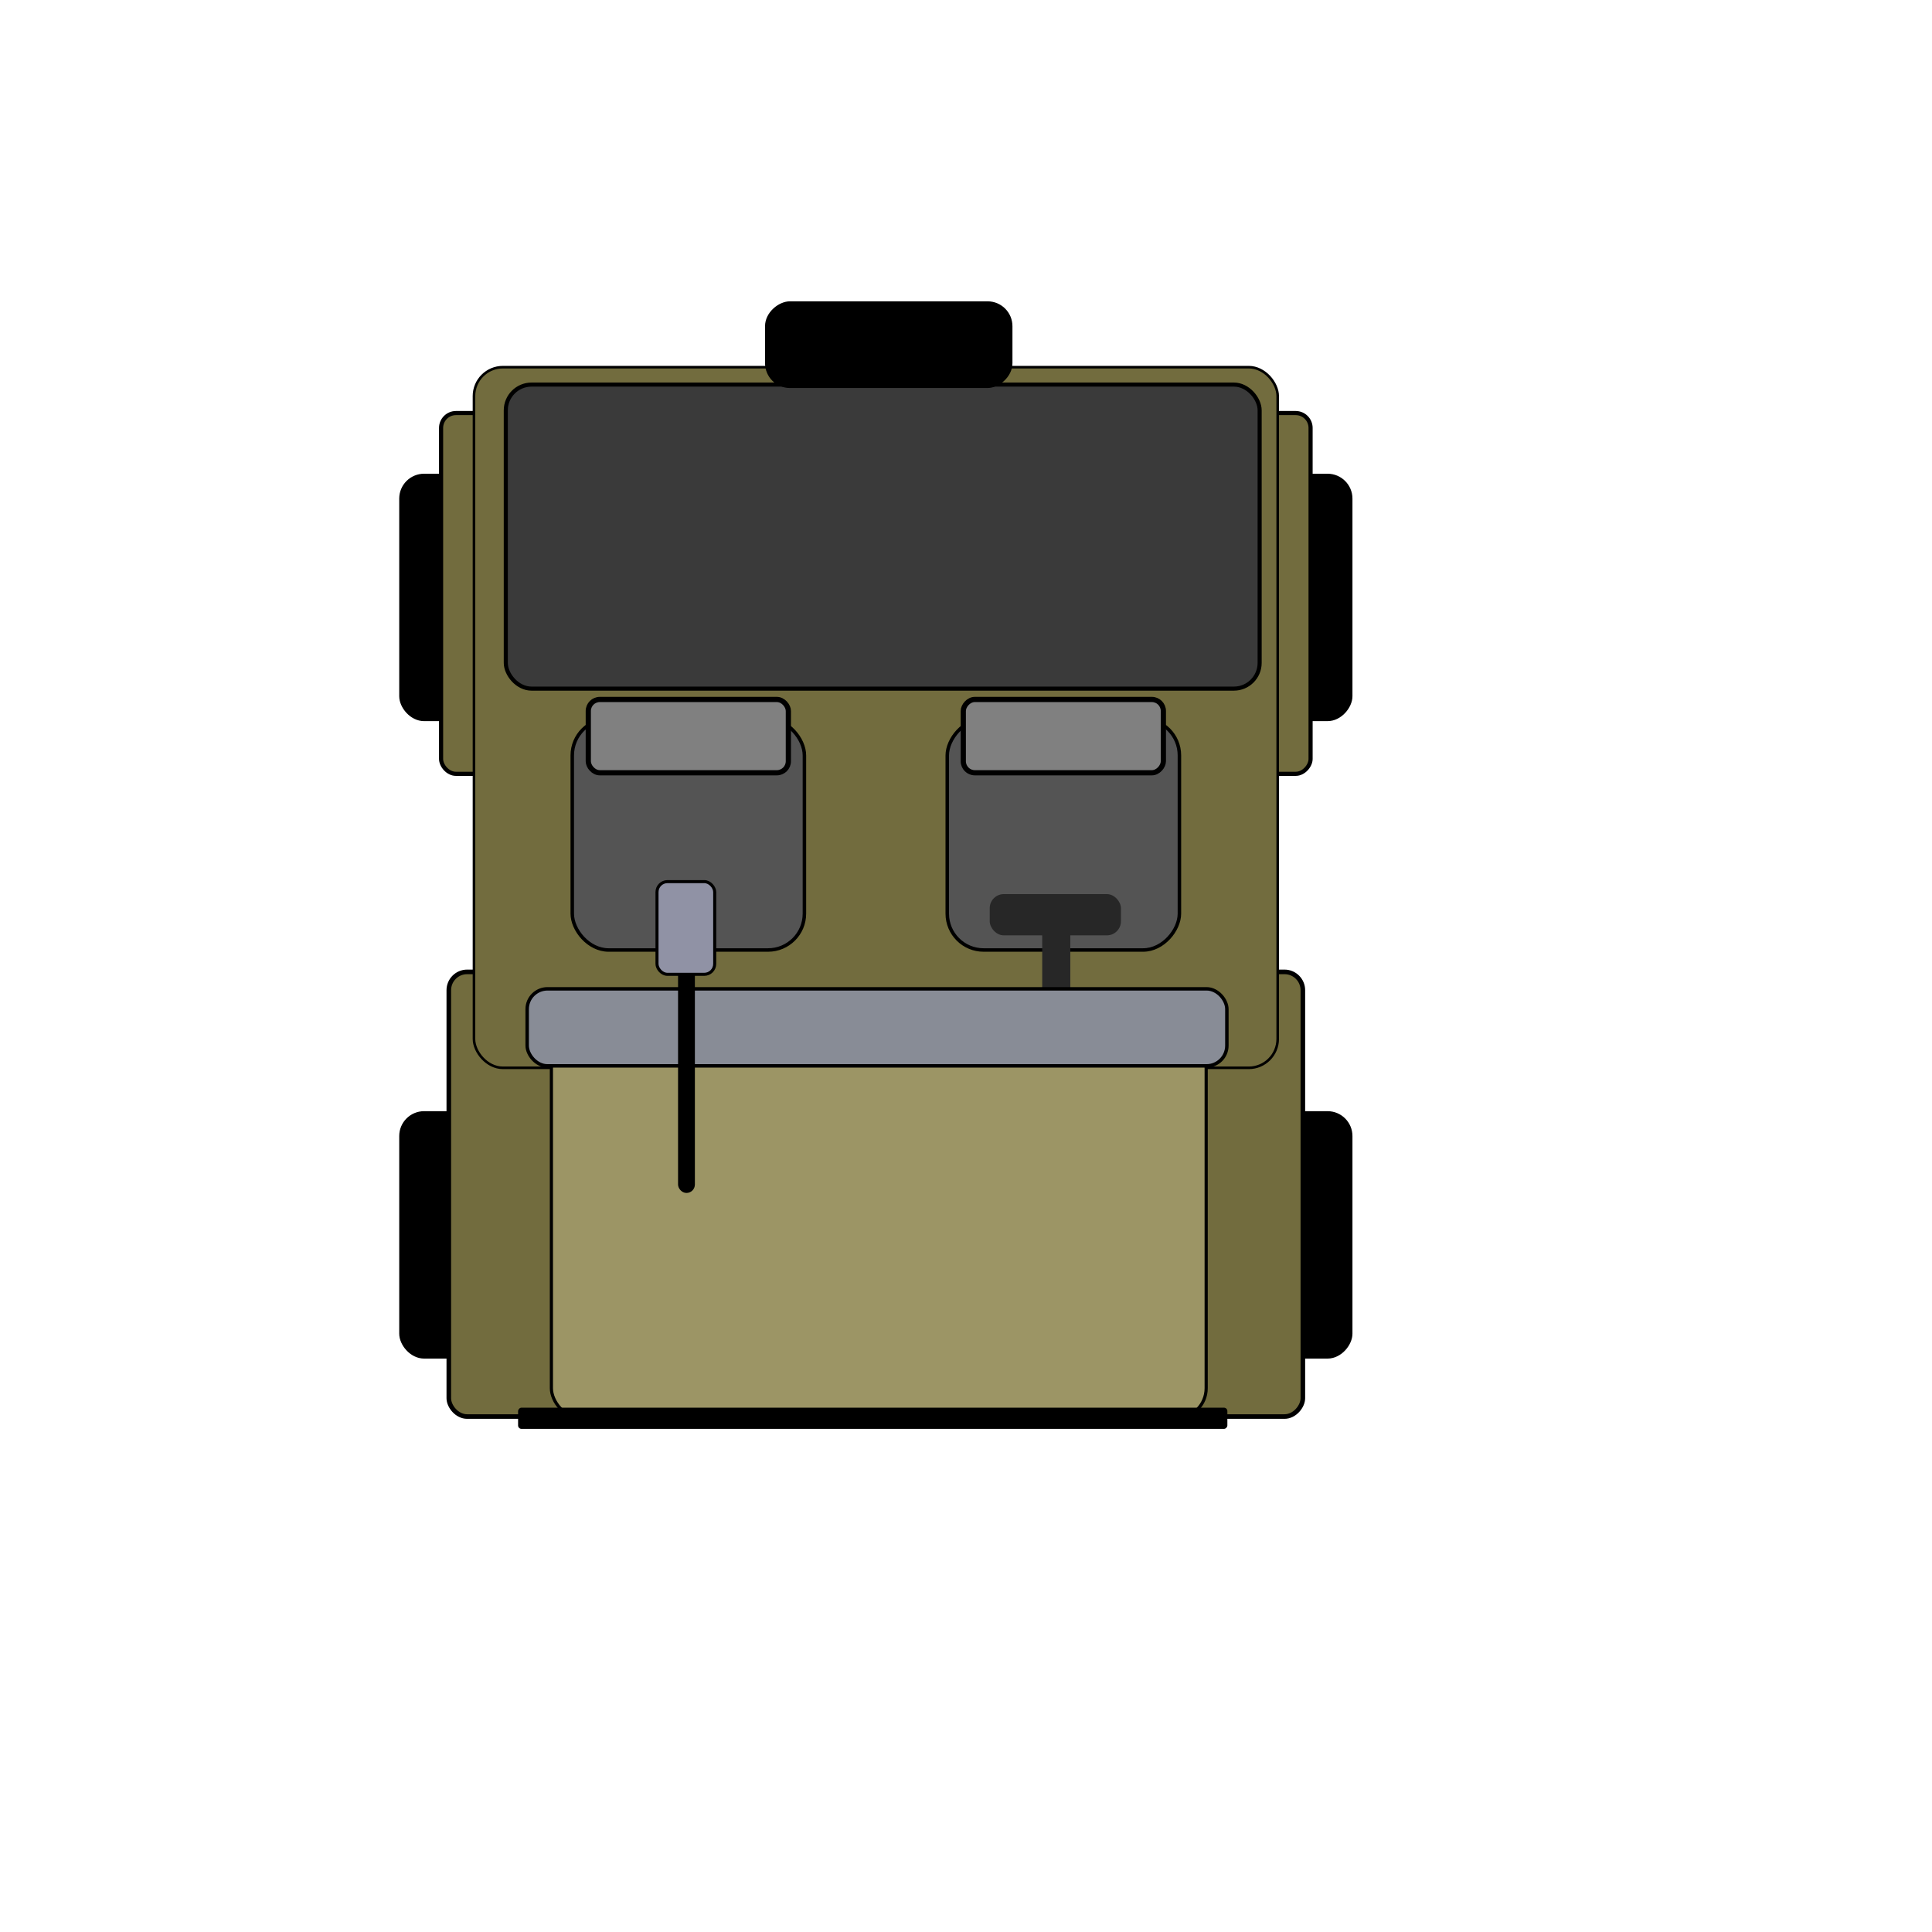 <?xml version="1.0" encoding="UTF-8" standalone="no"?>
<!-- Created with Inkscape (http://www.inkscape.org/) -->

<svg
   width="400"
   height="400"
   viewBox="0 0 105.833 105.833"
   version="1.1"
   id="svg926"
   inkscape:version="1.1.1 (3bf5ae0d25, 2021-09-20)"
   sodipodi:docname="GameEnemy.svg"
   xmlns:inkscape="http://www.inkscape.org/namespaces/inkscape"
   xmlns:sodipodi="http://sodipodi.sourceforge.net/DTD/sodipodi-0.dtd"
   xmlns="http://www.w3.org/2000/svg"
   xmlns:svg="http://www.w3.org/2000/svg">
  <sodipodi:namedview
     id="namedview928"
     pagecolor="#ffffff"
     bordercolor="#666666"
     borderopacity="1.0"
     inkscape:pageshadow="2"
     inkscape:pageopacity="0.0"
     inkscape:pagecheckerboard="0"
     inkscape:document-units="mm"
     showgrid="false"
     units="px"
     inkscape:snap-object-midpoints="true"
     inkscape:snap-bbox="true"
     inkscape:zoom="1"
     inkscape:cx="89.5"
     inkscape:cy="38"
     inkscape:window-width="1280"
     inkscape:window-height="745"
     inkscape:window-x="-8"
     inkscape:window-y="-8"
     inkscape:window-maximized="1"
     inkscape:current-layer="layer1"
     inkscape:object-nodes="false"
     inkscape:object-paths="true"
     inkscape:snap-others="true"
     inkscape:snap-global="false" />
  <defs
     id="defs923" />
  <g
     inkscape:label="Layer 1"
     inkscape:groupmode="layer"
     id="layer1">
    <rect
       style="fill:#000000;fill-opacity:1;stroke:#000000;stroke-width:0.184;stroke-linecap:round;stroke-linejoin:bevel"
       id="rect2791"
       width="4.565"
       height="13.369"
       x="21.961"
       y="60.961"
       ry="1.271" />
    <rect
       style="fill:#000000;fill-opacity:1;stroke:#000000;stroke-width:0.184;stroke-linecap:round;stroke-linejoin:bevel"
       id="rect3291"
       width="4.565"
       height="13.369"
       x="21.961"
       y="26.042"
       ry="1.271" />
    <rect
       style="fill:#726c3e;fill-opacity:1;stroke:#000000;stroke-width:0.226;stroke-linecap:round;stroke-linejoin:round;stroke-miterlimit:4;stroke-dasharray:none"
       id="rect19994"
       width="8.183"
       height="19.762"
       x="24.162"
       y="22.627"
       ry="0.815" />
    <rect
       style="fill:#726c3e;fill-opacity:1;stroke:#000000;stroke-width:0.251;stroke-linecap:round;stroke-linejoin:round;stroke-miterlimit:4;stroke-dasharray:none"
       id="rect18186"
       width="8.159"
       height="24.358"
       x="24.585"
       y="53.239"
       ry="1.004" />
    <rect
       style="fill:#000000;fill-opacity:1;stroke:#000000;stroke-width:0.184;stroke-linecap:round;stroke-linejoin:bevel"
       id="rect20592"
       width="4.565"
       height="13.369"
       x="-73.994"
       y="26.042"
       ry="1.271"
       transform="scale(-1,1)" />
    <rect
       style="fill:#726c3e;fill-opacity:1;stroke:#000000;stroke-width:0.226;stroke-linecap:round;stroke-linejoin:round;stroke-miterlimit:4;stroke-dasharray:none"
       id="rect20594"
       width="8.183"
       height="19.762"
       x="-71.792"
       y="22.627"
       ry="0.815"
       transform="scale(-1,1)" />
    <rect
       style="fill:#000000;fill-opacity:1;stroke:#000000;stroke-width:0.184;stroke-linecap:round;stroke-linejoin:bevel"
       id="rect20590"
       width="4.565"
       height="13.369"
       x="-73.994"
       y="60.961"
       ry="1.271"
       transform="scale(-1,1)" />
    <rect
       style="fill:#726c3e;fill-opacity:1;stroke:#000000;stroke-width:0.251;stroke-linecap:round;stroke-linejoin:round;stroke-miterlimit:4;stroke-dasharray:none"
       id="rect20596"
       width="8.159"
       height="24.358"
       x="-71.369"
       y="53.239"
       ry="1.004"
       transform="scale(-1,1)" />
    <rect
       style="fill:#726c3e;fill-opacity:1;stroke:#000000;stroke-width:0.141;stroke-linecap:round;stroke-linejoin:round"
       id="rect958"
       width="44.027"
       height="38.381"
       x="25.964"
       y="20.113"
       ry="1.583" />
    <rect
       style="fill:#545454;fill-opacity:1;stroke:#000000;stroke-width:0.191;stroke-linecap:round;stroke-linejoin:round"
       id="rect2848"
       width="12.717"
       height="12.652"
       x="31.348"
       y="39.388"
       ry="1.991" />
    <rect
       style="fill:#3a3a3a;fill-opacity:1;stroke:#000000;stroke-width:0.223;stroke-linecap:round;stroke-linejoin:round"
       id="rect7352"
       width="41.295"
       height="16.655"
       x="27.707"
       y="21.067"
       ry="1.41" />
    <rect
       style="fill:#9c9565;fill-opacity:1;stroke:#000000;stroke-width:0.174;stroke-linecap:round;stroke-linejoin:round"
       id="rect7538"
       width="35.868"
       height="20.818"
       x="30.205"
       y="56.874"
       ry="1.647" />
    <rect
       style="fill:#000000;fill-opacity:1;stroke:#000000;stroke-width:0;stroke-linecap:round;stroke-linejoin:round;stroke-miterlimit:4;stroke-dasharray:none"
       id="rect18230"
       width="38.854"
       height="1.161"
       x="28.38"
       y="-78.272"
       ry="0.187"
       transform="scale(1,-1)" />
    <rect
       style="fill:#000000;fill-opacity:1;stroke:#000000;stroke-width:0.184;stroke-linecap:round;stroke-linejoin:bevel"
       id="rect18400"
       width="4.565"
       height="13.369"
       x="16.598"
       y="-55.369"
       ry="1.271"
       transform="rotate(90)" />
    <rect
       style="fill:#545454;fill-opacity:1;stroke:#000000;stroke-width:0.191;stroke-linecap:round;stroke-linejoin:round"
       id="rect20600"
       width="12.717"
       height="12.652"
       x="-64.607"
       y="39.388"
       ry="1.991"
       transform="scale(-1,1)" />
    <rect
       style="fill:#272727;fill-opacity:1;stroke:#000000;stroke-width:0;stroke-linecap:round;stroke-linejoin:round;stroke-miterlimit:4;stroke-dasharray:none"
       id="rect19336"
       width="1.54"
       height="5.545"
       x="57.091"
       y="50.417"
       ry="0.77" />
    <rect
       style="fill:#888c96;fill-opacity:1;stroke:#000000;stroke-width:0.189;stroke-linecap:round;stroke-linejoin:round"
       id="rect2844"
       width="38.329"
       height="4.221"
       x="28.878"
       y="54.167"
       ry="1.112" />
    <rect
       style="fill:#272727;fill-opacity:1;stroke:#000000;stroke-width:0;stroke-linecap:round;stroke-linejoin:round;stroke-miterlimit:4;stroke-dasharray:none"
       id="rect19338"
       width="7.188"
       height="2.259"
       x="54.216"
       y="48.979"
       ry="0.77" />
    <rect
       style="fill:#808080;fill-opacity:1;stroke:#000000;stroke-width:0.285;stroke-linecap:round;stroke-linejoin:round;stroke-miterlimit:4;stroke-dasharray:none"
       id="rect19810"
       width="10.96"
       height="4.015"
       x="32.226"
       y="38.316"
       ry="0.632" />
    <rect
       style="fill:#808080;fill-opacity:1;stroke:#000000;stroke-width:0.285;stroke-linecap:round;stroke-linejoin:round;stroke-miterlimit:4;stroke-dasharray:none"
       id="rect20602"
       width="10.96"
       height="4.015"
       x="-63.728"
       y="38.316"
       ry="0.632"
       transform="scale(-1,1)" />
    <rect
       style="fill:#000000;fill-opacity:1;stroke:#000000;stroke-width:0.128;stroke-linecap:round;stroke-linejoin:round;stroke-miterlimit:4;stroke-dasharray:none;stroke-opacity:1"
       id="rect20708"
       width="0.794"
       height="13.361"
       x="37.207"
       y="51.924"
       ry="0.397" />
    <rect
       style="fill:#9092a5;fill-opacity:1;stroke:#000000;stroke-width:0.167;stroke-linecap:round;stroke-linejoin:round;stroke-miterlimit:4;stroke-dasharray:none;stroke-opacity:1"
       id="rect20706"
       width="3.161"
       height="5.079"
       x="35.99"
       y="48.294"
       ry="0.574" />
  </g>
</svg>
